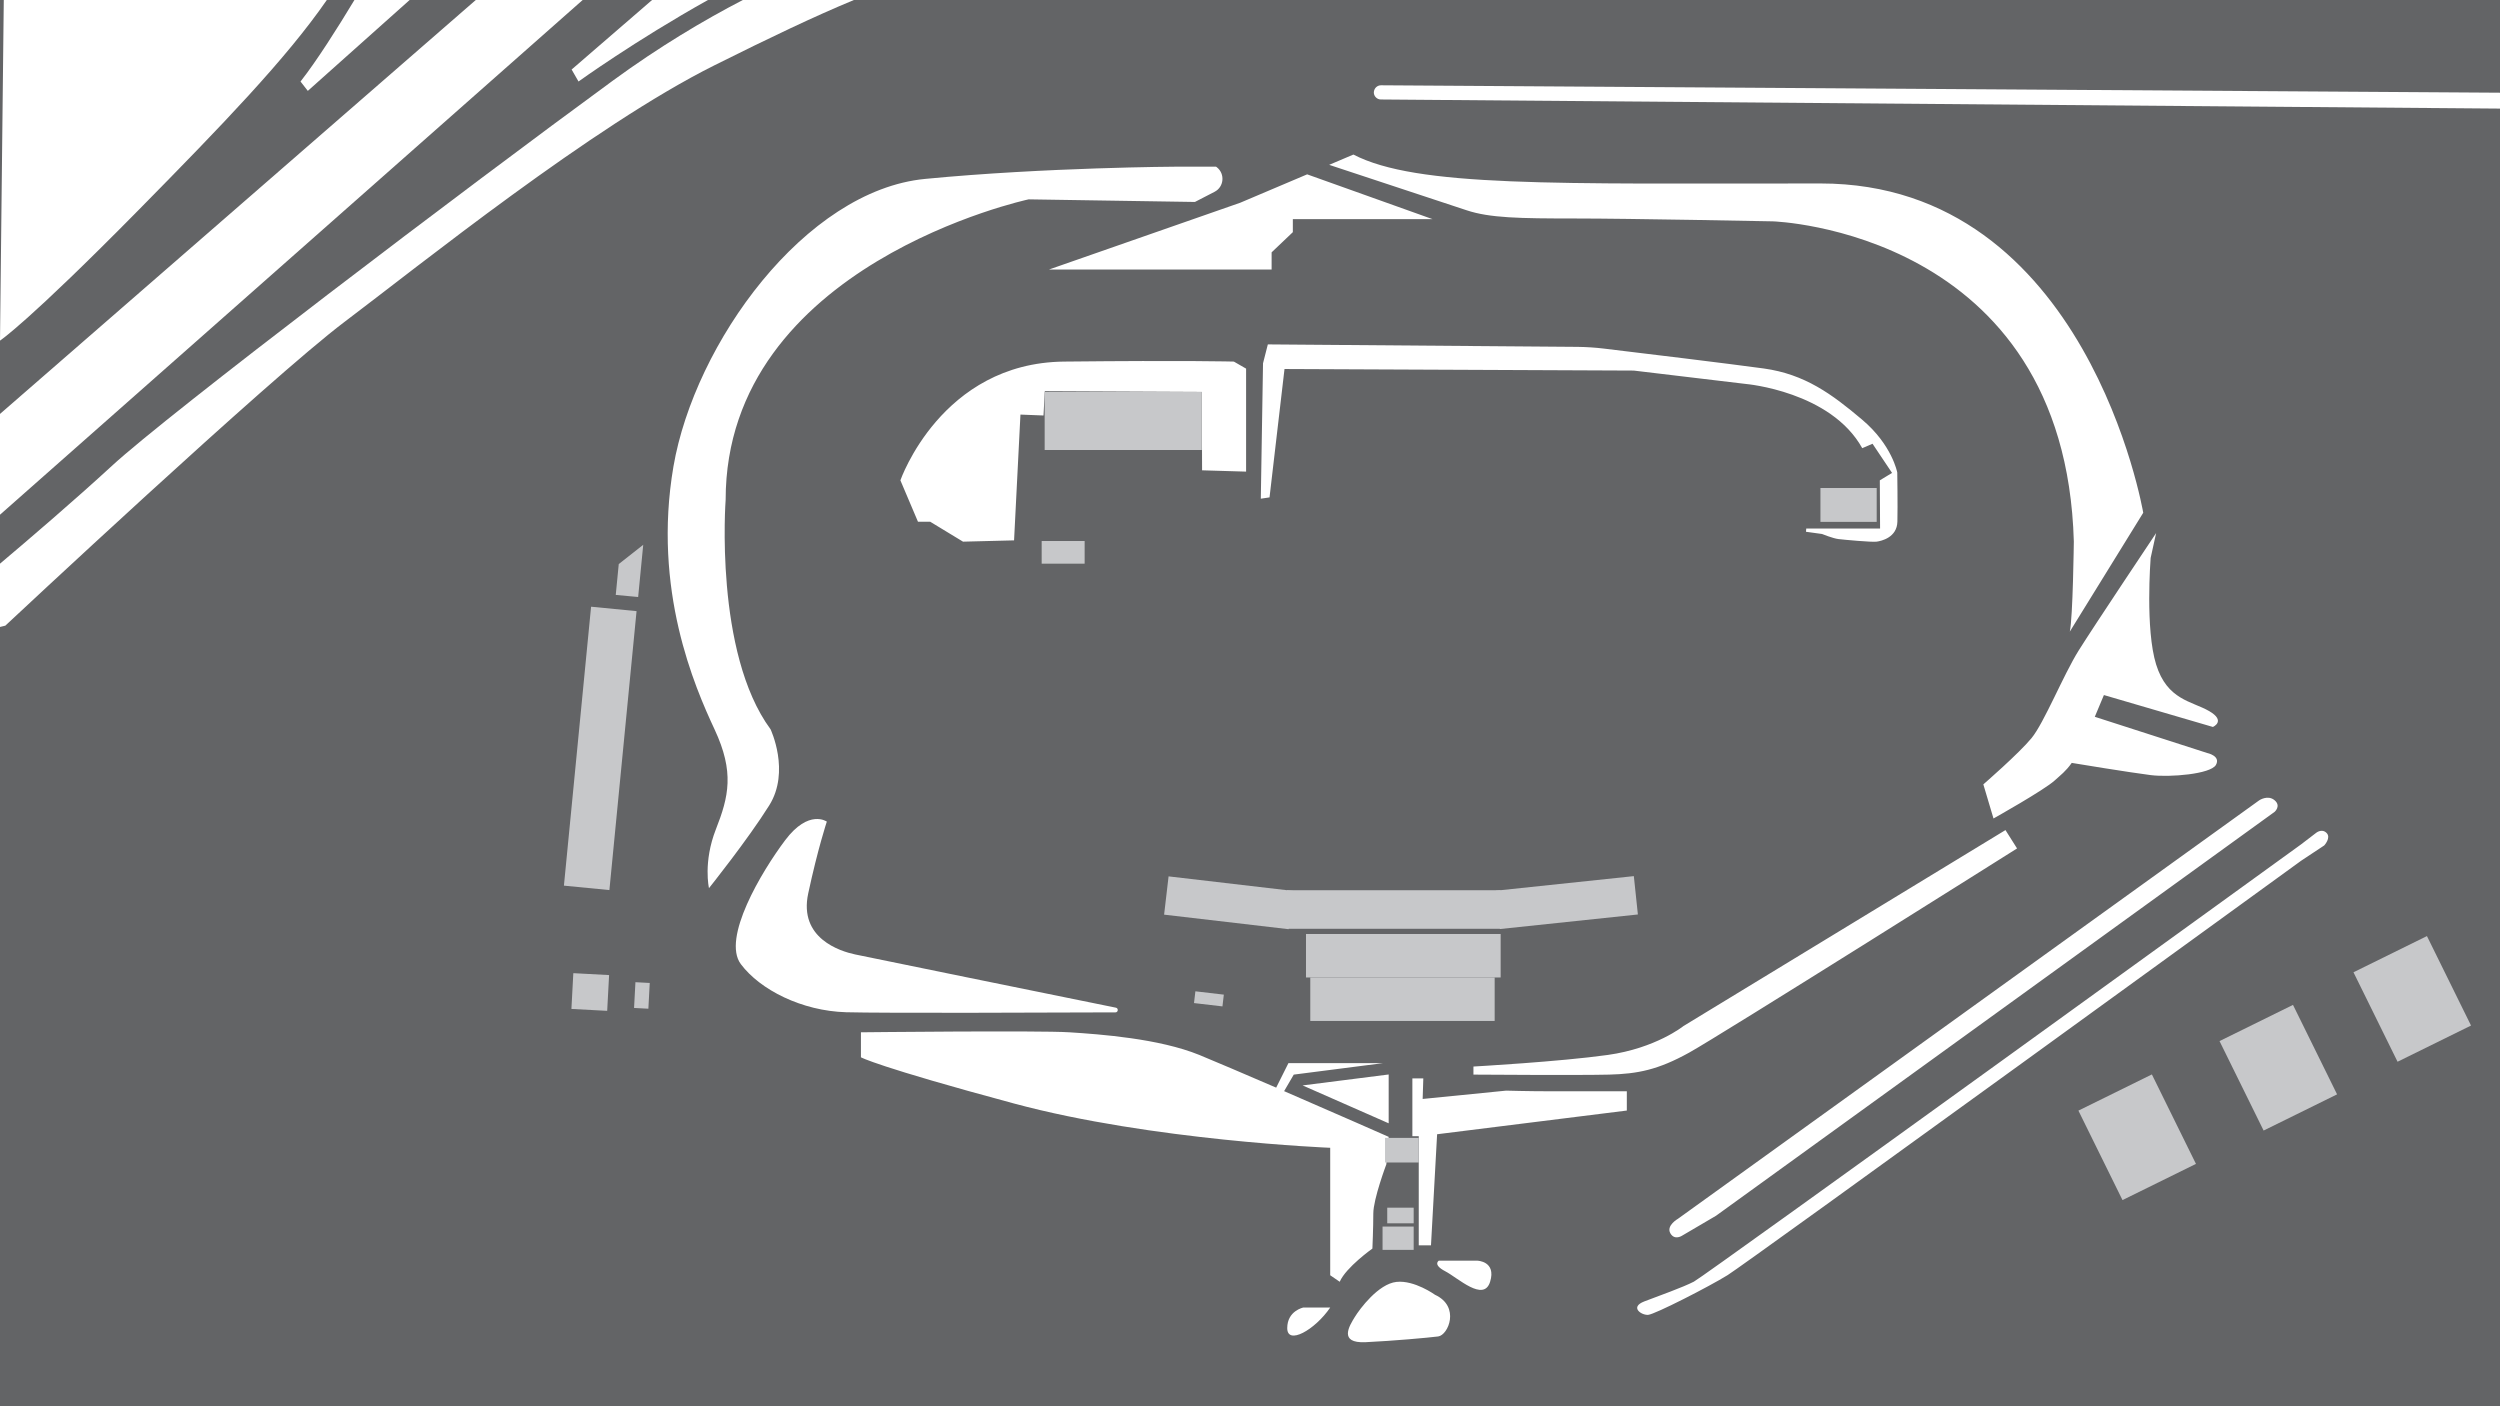 <?xml version="1.0" encoding="utf-8"?>
<!-- Generator: Adobe Illustrator 27.8.1, SVG Export Plug-In . SVG Version: 6.00 Build 0)  -->
<svg version="1.1" id="Background" xmlns="http://www.w3.org/2000/svg" xmlns:xlink="http://www.w3.org/1999/xlink" x="0px" y="0px"
	 viewBox="0 0 1920 1080" style="enable-background:new 0 0 1920 1080;" xml:space="preserve">
<style type="text/css">
	.st0{fill:#636466;}
	.st1{fill:#C7C8CA;}
</style>
<g id="Pavement">
	<polygon class="st0" points="0,0 0,261.6 2.9,0 	"/>
	<path class="st0" d="M314.6,0L314.6,0l-78.2,69.8l-5.6-7.2C243.2,46.8,259,21.9,272.2,0H251c-31.2,45.2-80.6,96.3-144.1,160.8
		C21.2,247.8,0,261.6,0,261.6v56.3L365.4,0H314.6z"/>
	<path class="st0" d="M470.7,61.9c35.6-26,69.7-46.3,99.8-61.9h-26.8c-56,31.3-99.4,62.6-99.4,62.6l-5.3-9.2L500.8,0h-53.3L0,395.3
		v37.6c21.7-18.3,57.8-49.2,85.8-75C128.6,318.3,358,144.3,470.7,61.9z"/>
	<path class="st0" d="M1060.6,65.5l859.4,5.7V0H655.8c-30.6,12.7-63.9,28.6-107,50.1c-93.8,46.8-226.5,153.6-284.2,197.1
		C207,290.6,4.1,480.5,4.1,480.5L0,481.5V1080h1920V83.4l-859.5-7c-1.5,0-2.8-0.6-3.8-1.6c-1-1-1.6-2.3-1.6-3.8
		C1055.2,67.9,1057.6,65.5,1060.6,65.5z M1003.9,133.9L1003.9,133.9l96.3,34.4H992.9v10l-16.3,15.5V207h-171l146.9-51.3
		L1003.9,133.9z M1540.2,637.5l8.9,14.1c0,0-227.8,143.5-251.8,156.8c-24,13.3-39.6,16.3-61.4,16.9c-21.8,0.6-104.3,0-104.3,0v-6.2
		c0,0,66.2-3.7,103.2-8.9s58.1-22.2,58.1-22.2L1540.2,637.5z M1457.2,400.5L1457.2,400.5c-0.2,12.3-12.3,15-16,15.5
		c-3.7,0.5-25.2-1.5-29.3-2c-4.2-0.5-12.6-3.9-12.6-3.9l-12.3-1.7l0.2-2.5h56.7l-0.2-37l9.4-5.7l-15-22.4l-7.9,3.4
		c-24.2-43.6-89.2-49.3-89.2-49.3l-86.3-10.3l-268.2-1.2L975,382l-6.7,1l1.7-104l3.7-14.5l238.1,1.9c6.6,0.1,13.2,0.5,19.8,1.3
		c26.2,3.1,97.5,11.8,123,15.3c31.6,4.4,52.3,19.7,75.4,39.2c23.2,19.5,27.1,40.7,27.1,40.7S1457.5,388.2,1457.2,400.5z M957,283.1
		v79.1l-33.8-1L923,301l-120.6-0.6l-1,18.7l-17.7-0.7l-4.9,96.6l-39.2,1l-25.2-15.3h-9.4l-13.5-31.8c0,0,31.3-90.2,125.7-91.2
		c94.4-1,130.4,0,130.4,0L957,283.1L957,283.1z M549.8,636.9L549.8,636.9c9.9-25.2,14.3-43.9-1-76.7
		C533.5,527.4,501,453,517.2,358.3c16.3-94.7,101.1-212,193.3-220.9c92.2-8.9,193.3-9.4,193.3-9.4h30.1l0.7,0.5
		c6.4,5.1,5.4,15.1-1.8,18.8l-15.1,7.8l-127.7-2c0,0-232.7,49.8-232.7,230.8c0,0-8.9,117.3,34.5,176.2c0,0,15.3,32.3-1,58.4
		s-46.3,63.6-46.3,63.6S539.9,662.1,549.8,636.9z M569,740.5L569,740.5c-14.8-19.7,15.8-71,34-95.2c18.2-24.2,32-14.3,32-14.3
		s-6.9,20.7-14.3,55.2c-7.4,34.5,24.7,44.4,36,46.8c9.3,2,150.6,30.8,200.3,40.9c2.1,0.4,1.8,3.6-0.3,3.6
		c-47.8,0.2-179.2,0.7-206.9-0.1C615.8,776.4,583.8,760.2,569,740.5z M988.6,1020c0-13.3,12.3-15.8,12.3-15.8h20.7
		C1009.8,1021.5,988.6,1033.3,988.6,1020z M1021.6,979.4L1021.6,979.4l0-97.9c0,0-137.1-5.5-242.8-34
		c-105.8-28.5-117.6-35.5-117.6-35.5v-19.2c0,0,136.5-1.5,160.1,0c23.7,1.5,68.8,4.8,99.8,17.4c11.5,4.7,34.6,14.6,59,25.1l9.4-18.8
		h72.5l-68.4,8.8l-7.4,12.7c39.5,17.1,80.3,35.1,80.3,35.1l-1.8,21.1c0,0-10,26.6-10,37.7s-0.7,27-0.7,27s-20.3,14.4-25.1,25.5
		L1021.6,979.4z M1066.5,825.2L1066.5,825.2v37.5l-66.1-29.1L1066.5,825.2z M1104.5,1026.4c-7.9,1-34.5,3.4-55.7,4.4
		c-21.2,1-12.3-12.8-8.4-19.2c3.9-6.4,18.2-25.6,32.1-27.1c13.8-1.5,29.6,9.9,29.6,9.9C1121.6,1003.4,1112.3,1025.4,1104.5,1026.4z
		 M1144.4,984.4c-4.9,15.9-24.7-3-34.5-8.1c-9.8-5.1-4.9-8.1-4.9-8.1h29.6C1134.5,968.2,1149.3,968.5,1144.4,984.4L1144.4,984.4z
		 M1249.4,852.9l-145.7,18.2l-4.7,85.3h-9.4v-83.8h-4.9v-44.4h8.4l-0.5,15.8l64.1-6.4c0,0,16.8,0.5,34.5,0.5h58.2V852.9z
		 M1778.7,639.7L1778.7,639.7c0,0,4.4-3.7,8.1,0c3.7,3.7-1.8,9.6-1.8,9.6l-17.8,11.8c0,0-426.4,309.6-440.4,318.2
		c-14,8.7-55.8,30.1-61,30.5c-5.2,0.4-14.4-5.9-3-10.3c11.5-4.4,29.6-10.8,38.1-15.2c8.5-4.4,466.3-335.8,466.3-335.8L1778.7,639.7z
		 M1746.9,614.6L1746.9,614.6c5.2,4.4,0,8.9,0,8.9l-429,310.2l-25.9,15.2c0,0-5.9,4.1-9.2-1.8c-3.3-5.9,5.9-11.1,5.9-11.1
		l446.3-321.3C1735.1,614.6,1741.7,610.2,1746.9,614.6z M1655.9,510.3L1655.9,510.3c8.5,27.4,27.4,28.1,40.7,35.8
		c13.3,7.7,2.9,12.2,2.9,12.2l-83.7-24.5c-2.4,5.8-4.8,11.4-7,16.7l86.3,27.8c0,0,10.7,2.2,6.7,9.2c-4.1,7-35.1,9.6-49.9,7.8
		c-14.6-1.8-59.9-9.2-60.8-9.4h0c-4.7,6.6-8.4,9.2-13.1,13.5c-8.1,7.4-47,29.2-47,29.2l-7.8-26.2c0,0,27.3-23.7,37-35.5
		s24.4-48.4,36.2-67.3c11.7-18.7,58.6-88.8,59.5-90.2c-0.1,0.5-1.9,8.7-4.2,19.1v0C1651.6,429.9,1647.5,483.3,1655.9,510.3z
		 M1398.2,140.9c204.9,0,247.8,252.9,247.8,252.9l-56.4,91.3c2.4-10.7,3.1-69.2,3.1-69.2c-6.7-238.9-231.1-245.9-231.1-245.9
		s-110.2-2.2-152.4-2.2s-65.1-0.4-82.8-6.3c-17.7-5.9-105.6-34.9-105.6-34.9l18.6-7.9C1088.2,143.9,1193.3,140.9,1398.2,140.9z"/>
</g>
<g id="Buildings">
	
		<rect x="353.5" y="557" transform="matrix(9.688807e-02 -0.995 0.995 9.688807e-02 -155.372 977.941)" class="st1" width="215.3" height="35.1"/>
	<polygon class="st1" points="490.1,458.5 472.9,456.9 475.2,433.2 494,418.4 	"/>
	
		<rect x="439.2" y="748.3" transform="matrix(5.320740e-02 -0.999 0.999 5.320740e-02 -332.073 1173.812)" class="st1" width="27.5" height="27.5"/>
	
		<rect x="482.8" y="759.3" transform="matrix(5.320740e-02 -0.999 0.999 5.320740e-02 -297.268 1216.024)" class="st1" width="19.8" height="11"/>
	
		<rect x="923.8" y="755.6" transform="matrix(0.116 -0.993 0.993 0.116 59.526 1600.046)" class="st1" width="9.1" height="22"/>
	<rect x="1063.7" y="873.9" class="st1" width="25.9" height="18.9"/>
	<rect x="1006.3" y="750.7" class="st1" width="141.6" height="33.4"/>
	
		<rect x="1609.9" y="835.5" transform="matrix(0.897 -0.442 0.442 0.897 -217.153 815.092)" class="st1" width="62.9" height="76.6"/>
	
		<rect x="1718.3" y="782.1" transform="matrix(0.897 -0.442 0.442 0.897 -182.406 857.501)" class="st1" width="62.9" height="76.6"/>
	
		<rect x="1821.2" y="729.3" transform="matrix(0.897 -0.442 0.442 0.897 -148.497 897.495)" class="st1" width="62.9" height="76.6"/>
	<rect x="1003" y="717.3" class="st1" width="149.5" height="33.4"/>
	
		<rect x="928.6" y="644.7" transform="matrix(0.116 -0.993 0.993 0.116 146.127 1549.765)" class="st1" width="29.6" height="96.3"/>
	
		<rect x="1149.3" y="678.4" transform="matrix(0.995 -0.105 0.105 0.995 -65.969 129.716)" class="st1" width="106.5" height="29.6"/>
	<rect x="988.4" y="683.7" class="st1" width="164" height="29.6"/>
	<rect x="1065.4" y="927.5" class="st1" width="20.3" height="12"/>
	<rect x="1061.8" y="942" class="st1" width="23.9" height="17.9"/>
	<rect x="802.3" y="301" class="st1" width="120.7" height="44.6"/>
	<rect x="800" y="415.5" class="st1" width="33" height="17.4"/>
	<rect x="1398.1" y="374.8" class="st1" width="43.2" height="26"/>
</g>
</svg>
